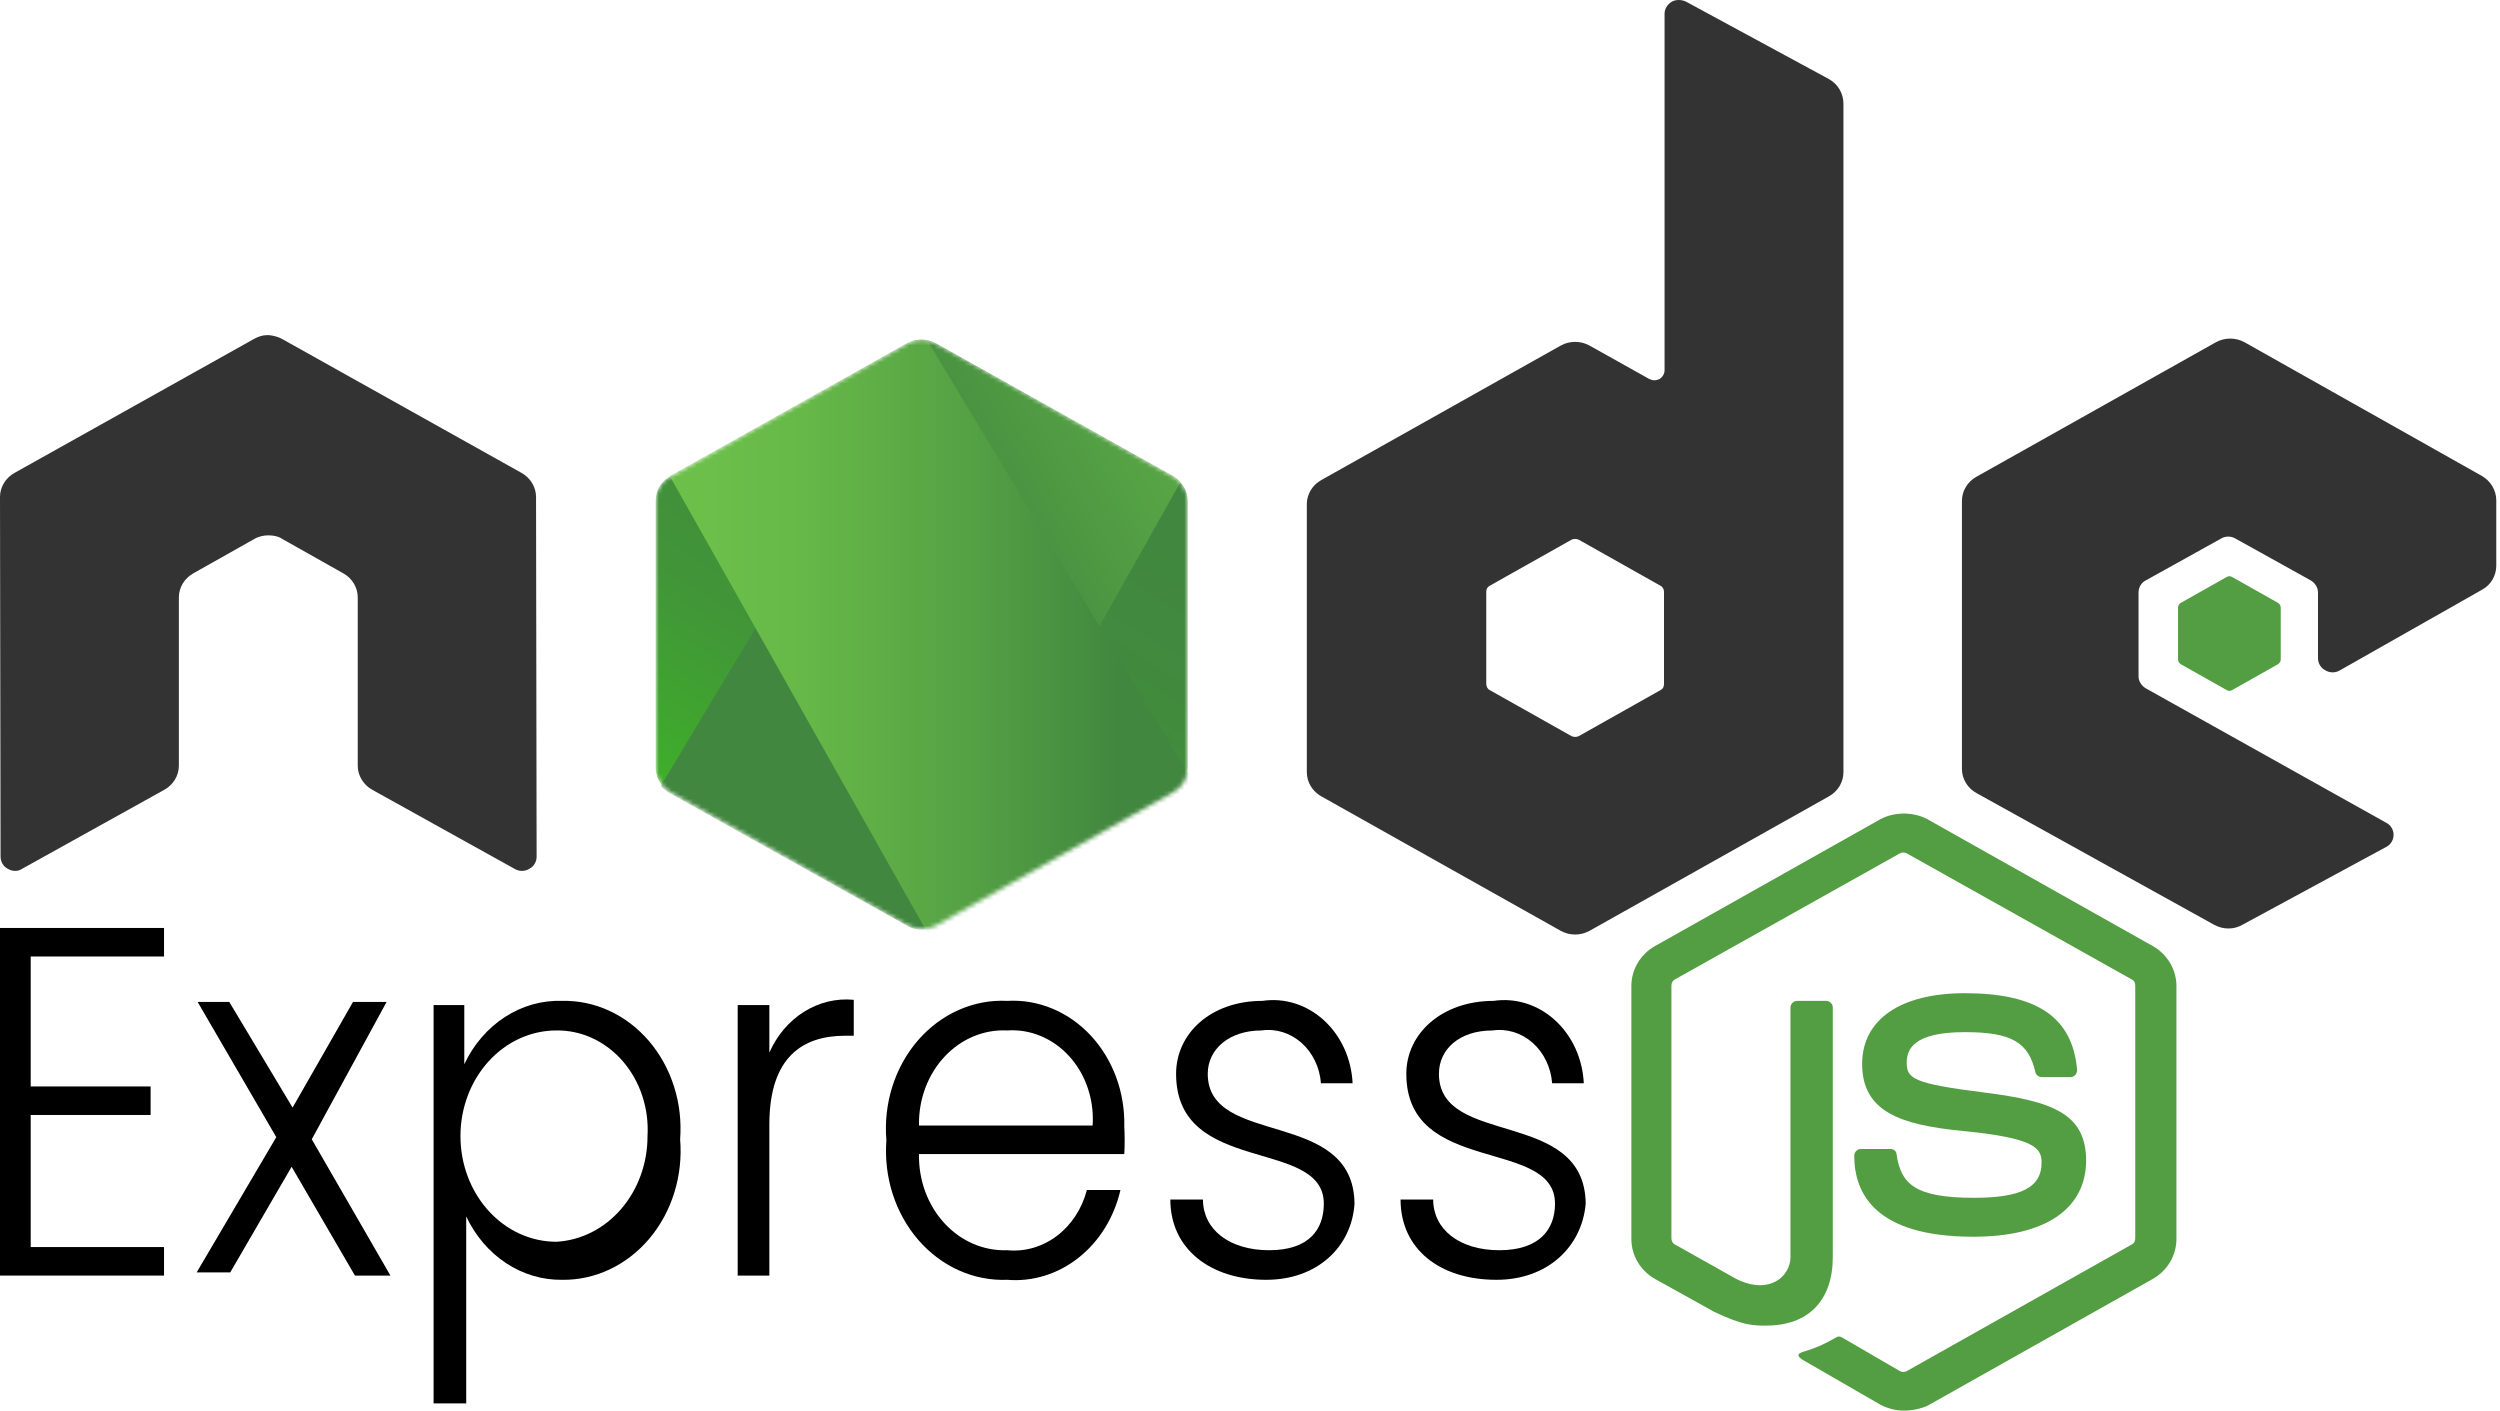 <svg width="590" height="333" viewBox="0 0 590 333" fill="none" xmlns="http://www.w3.org/2000/svg">
<path d="M449.318 332.905C447.321 332.905 445.457 332.388 443.725 331.482L426.015 321.256C423.351 319.831 424.683 319.313 425.482 319.055C429.077 317.89 429.743 317.63 433.472 315.56C433.871 315.3 434.405 315.43 434.803 315.689L448.387 323.585C448.919 323.844 449.585 323.844 449.984 323.585L503.117 293.682C503.649 293.424 503.917 292.905 503.917 292.259V232.583C503.917 231.935 503.649 231.418 503.117 231.158L449.984 201.385C449.451 201.126 448.785 201.126 448.387 201.385L395.253 231.158C394.721 231.417 394.454 232.064 394.454 232.582V292.258C394.454 292.776 394.721 293.423 395.253 293.682L409.769 301.837C417.625 305.721 422.552 301.19 422.552 296.659V237.76C422.552 236.984 423.218 236.206 424.15 236.206H430.941C431.741 236.206 432.539 236.854 432.539 237.76V296.659C432.539 306.885 426.813 312.841 416.826 312.841C413.763 312.841 411.367 312.841 404.575 309.604L390.593 301.837C387.13 299.896 385 296.271 385 292.388V232.712C385 228.829 387.13 225.203 390.593 223.262L443.725 193.359C447.055 191.547 451.583 191.547 454.911 193.359L508.044 223.262C511.506 225.203 513.638 228.829 513.638 232.712V292.388C513.638 296.271 511.506 299.896 508.044 301.837L454.911 331.74C453.18 332.518 451.183 332.905 449.319 332.905H449.318ZM465.697 291.87C442.394 291.87 437.6 281.514 437.6 272.712C437.6 271.935 438.266 271.158 439.198 271.158H446.123C446.921 271.158 447.587 271.676 447.587 272.453C448.653 279.313 451.715 282.679 465.831 282.679C477.016 282.679 481.812 280.219 481.812 274.394C481.812 271.028 480.479 268.57 463.034 266.887C448.519 265.462 439.464 262.356 439.464 251.094C439.464 240.608 448.52 234.394 463.7 234.394C480.745 234.394 489.135 240.091 490.201 252.516C490.201 252.906 490.067 253.294 489.801 253.682C489.534 253.941 489.135 254.2 488.735 254.2H481.811C481.145 254.2 480.479 253.682 480.346 253.035C478.748 245.916 474.62 243.585 463.7 243.585C451.449 243.585 449.984 247.728 449.984 250.834C449.984 254.588 451.715 255.753 468.227 257.824C484.607 259.896 492.331 262.873 492.331 274.005C492.198 285.397 482.61 291.87 465.697 291.87Z" fill="#539E43"/>
<path d="M126.507 117.282C126.507 114.952 125.175 112.75 123.045 111.586L66.583 80C65.65 79.482 64.585 79.223 63.52 79.093H62.987C61.922 79.093 60.856 79.482 59.924 80L3.462 111.586C1.331 112.75 0 114.951 0 117.282L0.134 202.2C0.134 203.365 0.8 204.53 1.864 205.048C2.93 205.696 4.261 205.696 5.194 205.048L38.752 186.408C40.882 185.243 42.214 183.042 42.214 180.712V140.971C42.214 138.641 43.545 136.44 45.676 135.276L59.924 127.249C60.99 126.602 62.188 126.342 63.387 126.342C64.585 126.342 65.783 126.602 66.716 127.249L80.965 135.276C83.096 136.44 84.427 138.64 84.427 140.971V180.712C84.427 183.042 85.759 185.243 87.889 186.408L121.447 205.048C122.512 205.696 123.843 205.696 124.909 205.048C125.975 204.53 126.641 203.365 126.641 202.2L126.507 117.282ZM397.898 0.389C396.833 -0.13 395.501 -0.13 394.568 0.389C393.503 1.036 392.837 2.071 392.837 3.236V87.379C392.837 88.155 392.439 88.932 391.639 89.45C390.841 89.838 390.041 89.838 389.242 89.45L375.127 81.554C374.092 80.981 372.922 80.68 371.731 80.68C370.54 80.68 369.37 80.981 368.335 81.554L311.873 113.269C309.742 114.434 308.41 116.635 308.41 118.964V182.265C308.41 184.594 309.742 186.796 311.873 187.961L368.335 219.676C369.37 220.249 370.54 220.55 371.731 220.55C372.922 220.55 374.092 220.249 375.127 219.676L431.589 187.961C433.719 186.796 435.051 184.595 435.051 182.265V24.466C435.051 22.007 433.719 19.807 431.589 18.641L397.899 0.389H397.898ZM392.705 161.424C392.705 162.071 392.439 162.589 391.905 162.848L372.597 173.721C372.327 173.849 372.031 173.915 371.731 173.915C371.431 173.915 371.135 173.849 370.865 173.721L351.557 162.848C351.023 162.589 350.757 161.941 350.757 161.424V139.676C350.757 139.029 351.023 138.511 351.557 138.253L370.865 127.378C371.135 127.25 371.431 127.184 371.731 127.184C372.031 127.184 372.327 127.25 372.597 127.378L391.905 138.253C392.439 138.51 392.705 139.159 392.705 139.676V161.424ZM585.794 139.159C587.925 137.994 589.123 135.793 589.123 133.462V118.058C589.123 115.729 587.791 113.528 585.794 112.363L529.731 80.778C528.697 80.205 527.526 79.904 526.336 79.904C525.145 79.904 523.975 80.205 522.94 80.778L466.478 112.492C464.347 113.656 463.016 115.857 463.016 118.188V181.488C463.016 183.818 464.347 186.019 466.478 187.184L522.541 218.252C524.672 219.416 527.201 219.416 529.199 218.252L563.155 199.872C564.221 199.353 564.887 198.188 564.887 197.023C564.887 195.859 564.221 194.694 563.155 194.175L506.427 162.46C505.363 161.814 504.697 160.778 504.697 159.613V139.807C504.697 138.642 505.363 137.478 506.427 136.959L524.139 127.12C524.657 126.803 525.257 126.635 525.87 126.635C526.482 126.635 527.082 126.803 527.601 127.12L545.311 136.959C546.377 137.606 547.043 138.641 547.043 139.807V155.341C547.043 156.506 547.709 157.671 548.774 158.188C549.839 158.836 551.17 158.836 552.236 158.188L585.794 139.159V139.159Z" fill="#333333"/>
<path d="M525.471 136.182C525.668 136.055 525.899 135.988 526.136 135.988C526.373 135.988 526.604 136.055 526.801 136.182L537.588 142.266C537.988 142.523 538.254 142.912 538.254 143.431V155.599C538.254 156.116 537.988 156.505 537.588 156.763L526.801 162.848C526.604 162.974 526.373 163.041 526.136 163.041C525.899 163.041 525.668 162.974 525.471 162.848L514.684 156.763C514.284 156.505 514.018 156.116 514.018 155.599V143.431C514.018 142.912 514.284 142.523 514.684 142.266L525.471 136.182V136.182Z" fill="#539E43"/>
<mask id="mask0_0_1" style="mask-type:alpha" maskUnits="userSpaceOnUse" x="154" y="80" width="127" height="140">
<path d="M220.921 81.036C219.886 80.464 218.716 80.163 217.526 80.163C216.335 80.163 215.165 80.464 214.13 81.036L158.068 112.49C155.936 113.655 154.738 115.856 154.738 118.186V181.229C154.738 183.558 156.07 185.759 158.068 186.924L214.13 218.38C215.165 218.953 216.335 219.254 217.526 219.254C218.716 219.254 219.886 218.953 220.921 218.38L276.984 186.924C279.115 185.759 280.314 183.558 280.314 181.229V118.187C280.314 115.857 278.981 113.656 276.984 112.492L220.921 81.036Z" fill="white"/>
</mask>
<g mask="url(#mask0_0_1)">
<path d="M220.921 81.036C219.886 80.464 218.716 80.163 217.526 80.163C216.335 80.163 215.165 80.464 214.13 81.036L158.068 112.49C155.936 113.655 154.738 115.856 154.738 118.186V181.229C154.738 183.558 156.07 185.759 158.068 186.924L214.13 218.38C215.165 218.953 216.335 219.254 217.526 219.254C218.716 219.254 219.886 218.953 220.921 218.38L276.984 186.924C279.115 185.759 280.314 183.558 280.314 181.229V118.187C280.314 115.857 278.981 113.656 276.984 112.492L220.921 81.036Z" fill="url(#paint0_linear_0_1)"/>
<path d="M277.117 112.492L220.789 81.036C220.235 80.765 219.655 80.548 219.057 80.389L155.936 185.503C156.459 186.123 157.091 186.649 157.802 187.056L214.13 218.513C215.728 219.419 217.592 219.677 219.323 219.159L278.582 113.788C278.183 113.27 277.649 112.88 277.117 112.493V112.492Z" fill="url(#paint1_linear_0_1)"/>
<path fill-rule="evenodd" clip-rule="evenodd" d="M277.251 186.925C278.849 186.019 280.047 184.466 280.58 182.783L218.79 80.259C217.191 80 215.46 80.129 213.996 81.035L158.067 112.363L218.39 219.288C219.267 219.148 220.119 218.887 220.92 218.511L277.249 186.926L277.251 186.925Z" fill="url(#paint2_linear_0_1)"/>
<path fill-rule="evenodd" clip-rule="evenodd" d="M277.251 186.925L221.055 218.381C220.261 218.775 219.406 219.037 218.525 219.158L219.59 221.1L281.911 186.02V185.243L280.313 182.653C280.047 184.465 278.849 186.019 277.251 186.925V186.925Z" fill="url(#paint3_linear_0_1)"/>
<path fill-rule="evenodd" clip-rule="evenodd" d="M277.251 186.925L221.055 218.381C220.261 218.775 219.406 219.037 218.525 219.158L219.59 221.1L281.911 186.02V185.243L280.313 182.653C280.047 184.465 278.849 186.019 277.251 186.925V186.925Z" fill="url(#paint4_linear_0_1)"/>
</g>
<path d="M38.713 225.733H7.245V256.403H35.544V263.136H7.245V294.305H38.713V301.037H0V219H38.713V225.733Z" fill="black"/>
<path d="M68.823 275.354L54.334 300.289H46.41L65.201 268.372L46.637 236.455H54.108L69.05 261.39L83.312 236.455H91.236L73.578 268.871L92.142 301.037H83.765L68.823 275.354Z" fill="black"/>
<path d="M132.666 236.205C136.5 236.121 140.307 236.924 143.841 238.563C147.376 240.202 150.558 242.64 153.183 245.719C155.808 248.798 157.817 252.45 159.079 256.438C160.342 260.426 160.83 264.662 160.512 268.871C160.861 273.111 160.398 277.385 159.152 281.416C157.907 285.447 155.907 289.145 153.283 292.271C150.658 295.397 147.467 297.881 143.915 299.563C140.364 301.245 136.531 302.087 132.666 302.035C128.004 302.1 123.417 300.735 119.419 298.092C115.42 295.45 112.169 291.635 110.027 287.073V331.209H102.329V237.203H109.574V251.167C111.75 246.528 115.073 242.661 119.159 240.014C123.245 237.367 127.927 236.046 132.666 236.205V236.205ZM131.307 243.187C125.303 243.187 119.545 245.814 115.299 250.491C111.053 255.167 108.668 261.509 108.668 268.123C108.668 274.736 111.053 281.078 115.299 285.754C119.545 290.431 125.303 293.058 131.307 293.058C137.113 292.738 142.585 289.97 146.589 285.328C150.593 280.686 152.822 274.525 152.815 268.123C153.002 264.9 152.583 261.669 151.583 258.633C150.584 255.598 149.025 252.822 147.006 250.481C144.987 248.14 142.55 246.283 139.848 245.028C137.147 243.773 134.239 243.146 131.307 243.187V243.187Z" fill="black"/>
<path d="M181.567 301.037H174.096V237.203H181.567V248.424C183.344 244.363 186.203 240.994 189.762 238.767C193.321 236.54 197.412 235.559 201.489 235.956V244.434H199.452C189.717 244.434 181.567 249.172 181.567 265.38V301.037Z" fill="black"/>
<path d="M237.712 302.035C233.811 302.19 229.924 301.433 226.308 299.814C222.692 298.194 219.428 295.749 216.733 292.638C214.037 289.528 211.971 285.824 210.67 281.77C209.37 277.716 208.864 273.405 209.186 269.12C208.826 264.826 209.306 260.497 210.593 256.425C211.881 252.353 213.945 248.632 216.649 245.513C219.352 242.394 222.631 239.949 226.264 238.344C229.897 236.738 233.801 236.009 237.712 236.205C241.331 235.997 244.95 236.617 248.341 238.025C251.733 239.432 254.823 241.598 257.417 244.385C260.011 247.172 262.054 250.521 263.416 254.22C264.778 257.919 265.43 261.888 265.332 265.878C265.449 268.038 265.449 270.202 265.332 272.362H216.884C216.821 275.382 217.318 278.384 218.345 281.185C219.372 283.986 220.908 286.527 222.858 288.651C224.808 290.775 227.131 292.439 229.685 293.54C232.239 294.64 234.971 295.155 237.712 295.053C241.856 295.461 246 294.265 249.429 291.671C252.859 289.076 255.36 285.246 256.502 280.84H264.426C262.951 287.271 259.463 292.922 254.576 296.799C249.689 300.676 243.717 302.53 237.712 302.035V302.035ZM216.884 265.629H257.861C258.06 262.647 257.677 259.653 256.738 256.847C255.799 254.042 254.326 251.49 252.417 249.364C250.508 247.238 248.208 245.587 245.672 244.522C243.135 243.456 240.421 243.001 237.712 243.187C234.982 243.05 232.255 243.532 229.702 244.605C227.148 245.677 224.822 247.317 222.869 249.422C220.915 251.527 219.376 254.052 218.346 256.84C217.317 259.628 216.819 262.62 216.884 265.629V265.629Z" fill="black"/>
<path d="M298.838 302.034C285.707 302.034 276.199 294.803 276.199 283.084H283.896C283.896 290.066 290.008 295.053 299.517 295.053C309.025 295.053 312.421 290.066 312.421 284.081C312.421 268.372 277.557 277.598 277.557 253.411C277.557 243.935 285.707 236.205 297.932 236.205C300.508 235.822 303.127 236.032 305.626 236.821C308.124 237.609 310.446 238.96 312.446 240.788C314.446 242.616 316.08 244.881 317.245 247.44C318.41 249.999 319.08 252.796 319.213 255.655H311.742C311.603 253.804 311.125 252.004 310.335 250.363C309.546 248.722 308.462 247.274 307.149 246.109C305.837 244.943 304.323 244.083 302.7 243.58C301.076 243.078 299.377 242.945 297.706 243.187C290.008 243.187 285.028 247.676 285.028 253.411C285.028 270.865 319.439 261.39 319.666 284.081C318.987 294.305 310.837 302.034 298.838 302.034Z" fill="black"/>
<path d="M353.172 302.034C339.815 302.034 330.533 294.803 330.533 283.084H338.23C338.23 290.066 344.343 295.053 353.851 295.053C363.359 295.053 366.982 290.066 366.982 284.081C366.982 268.372 331.891 277.598 331.891 253.411C331.891 243.935 340.267 236.205 352.493 236.205C355.068 235.822 357.688 236.032 360.186 236.821C362.684 237.609 365.007 238.96 367.007 240.788C369.007 242.616 370.641 244.881 371.805 247.44C372.97 249.999 373.64 252.796 373.774 255.655H366.303C366.164 253.804 365.685 252.004 364.896 250.363C364.106 248.722 363.022 247.274 361.71 246.109C360.397 244.943 358.883 244.083 357.26 243.58C355.637 243.078 353.938 242.945 352.266 243.187C344.343 243.187 339.588 247.676 339.588 253.411C339.588 270.865 374 261.39 374.226 284.081C373.321 294.305 365.171 302.034 353.172 302.034Z" fill="black"/>
<defs>
<linearGradient id="paint0_linear_0_1" x1="240.366" y1="104.486" x2="181.362" y2="199.86" gradientUnits="userSpaceOnUse">
<stop stop-color="#41873F"/>
<stop offset="0.329" stop-color="#418B3D"/>
<stop offset="0.635" stop-color="#419637"/>
<stop offset="0.932" stop-color="#3FA92D"/>
<stop offset="1" stop-color="#3FAE2A"/>
</linearGradient>
<linearGradient id="paint1_linear_0_1" x1="209.014" y1="157.093" x2="360.896" y2="72.206" gradientUnits="userSpaceOnUse">
<stop offset="0.138" stop-color="#41873F"/>
<stop offset="0.403" stop-color="#54A044"/>
<stop offset="0.714" stop-color="#66B848"/>
<stop offset="0.908" stop-color="#6CC04A"/>
</linearGradient>
<linearGradient id="paint2_linear_0_1" x1="152.69" y1="149.71" x2="282.417" y2="149.71" gradientUnits="userSpaceOnUse">
<stop offset="0.092" stop-color="#6CC04A"/>
<stop offset="0.286" stop-color="#66B848"/>
<stop offset="0.597" stop-color="#54A044"/>
<stop offset="0.862" stop-color="#41873F"/>
</linearGradient>
<linearGradient id="paint3_linear_0_1" x1="152.691" y1="201.982" x2="282.416" y2="201.982" gradientUnits="userSpaceOnUse">
<stop offset="0.092" stop-color="#6CC04A"/>
<stop offset="0.286" stop-color="#66B848"/>
<stop offset="0.597" stop-color="#54A044"/>
<stop offset="0.862" stop-color="#41873F"/>
</linearGradient>
<linearGradient id="paint4_linear_0_1" x1="301.316" y1="101.505" x2="270.199" y2="269.233" gradientUnits="userSpaceOnUse">
<stop stop-color="#41873F"/>
<stop offset="0.329" stop-color="#418B3D"/>
<stop offset="0.635" stop-color="#419637"/>
<stop offset="0.932" stop-color="#3FA92D"/>
<stop offset="1" stop-color="#3FAE2A"/>
</linearGradient>
</defs>
</svg>
